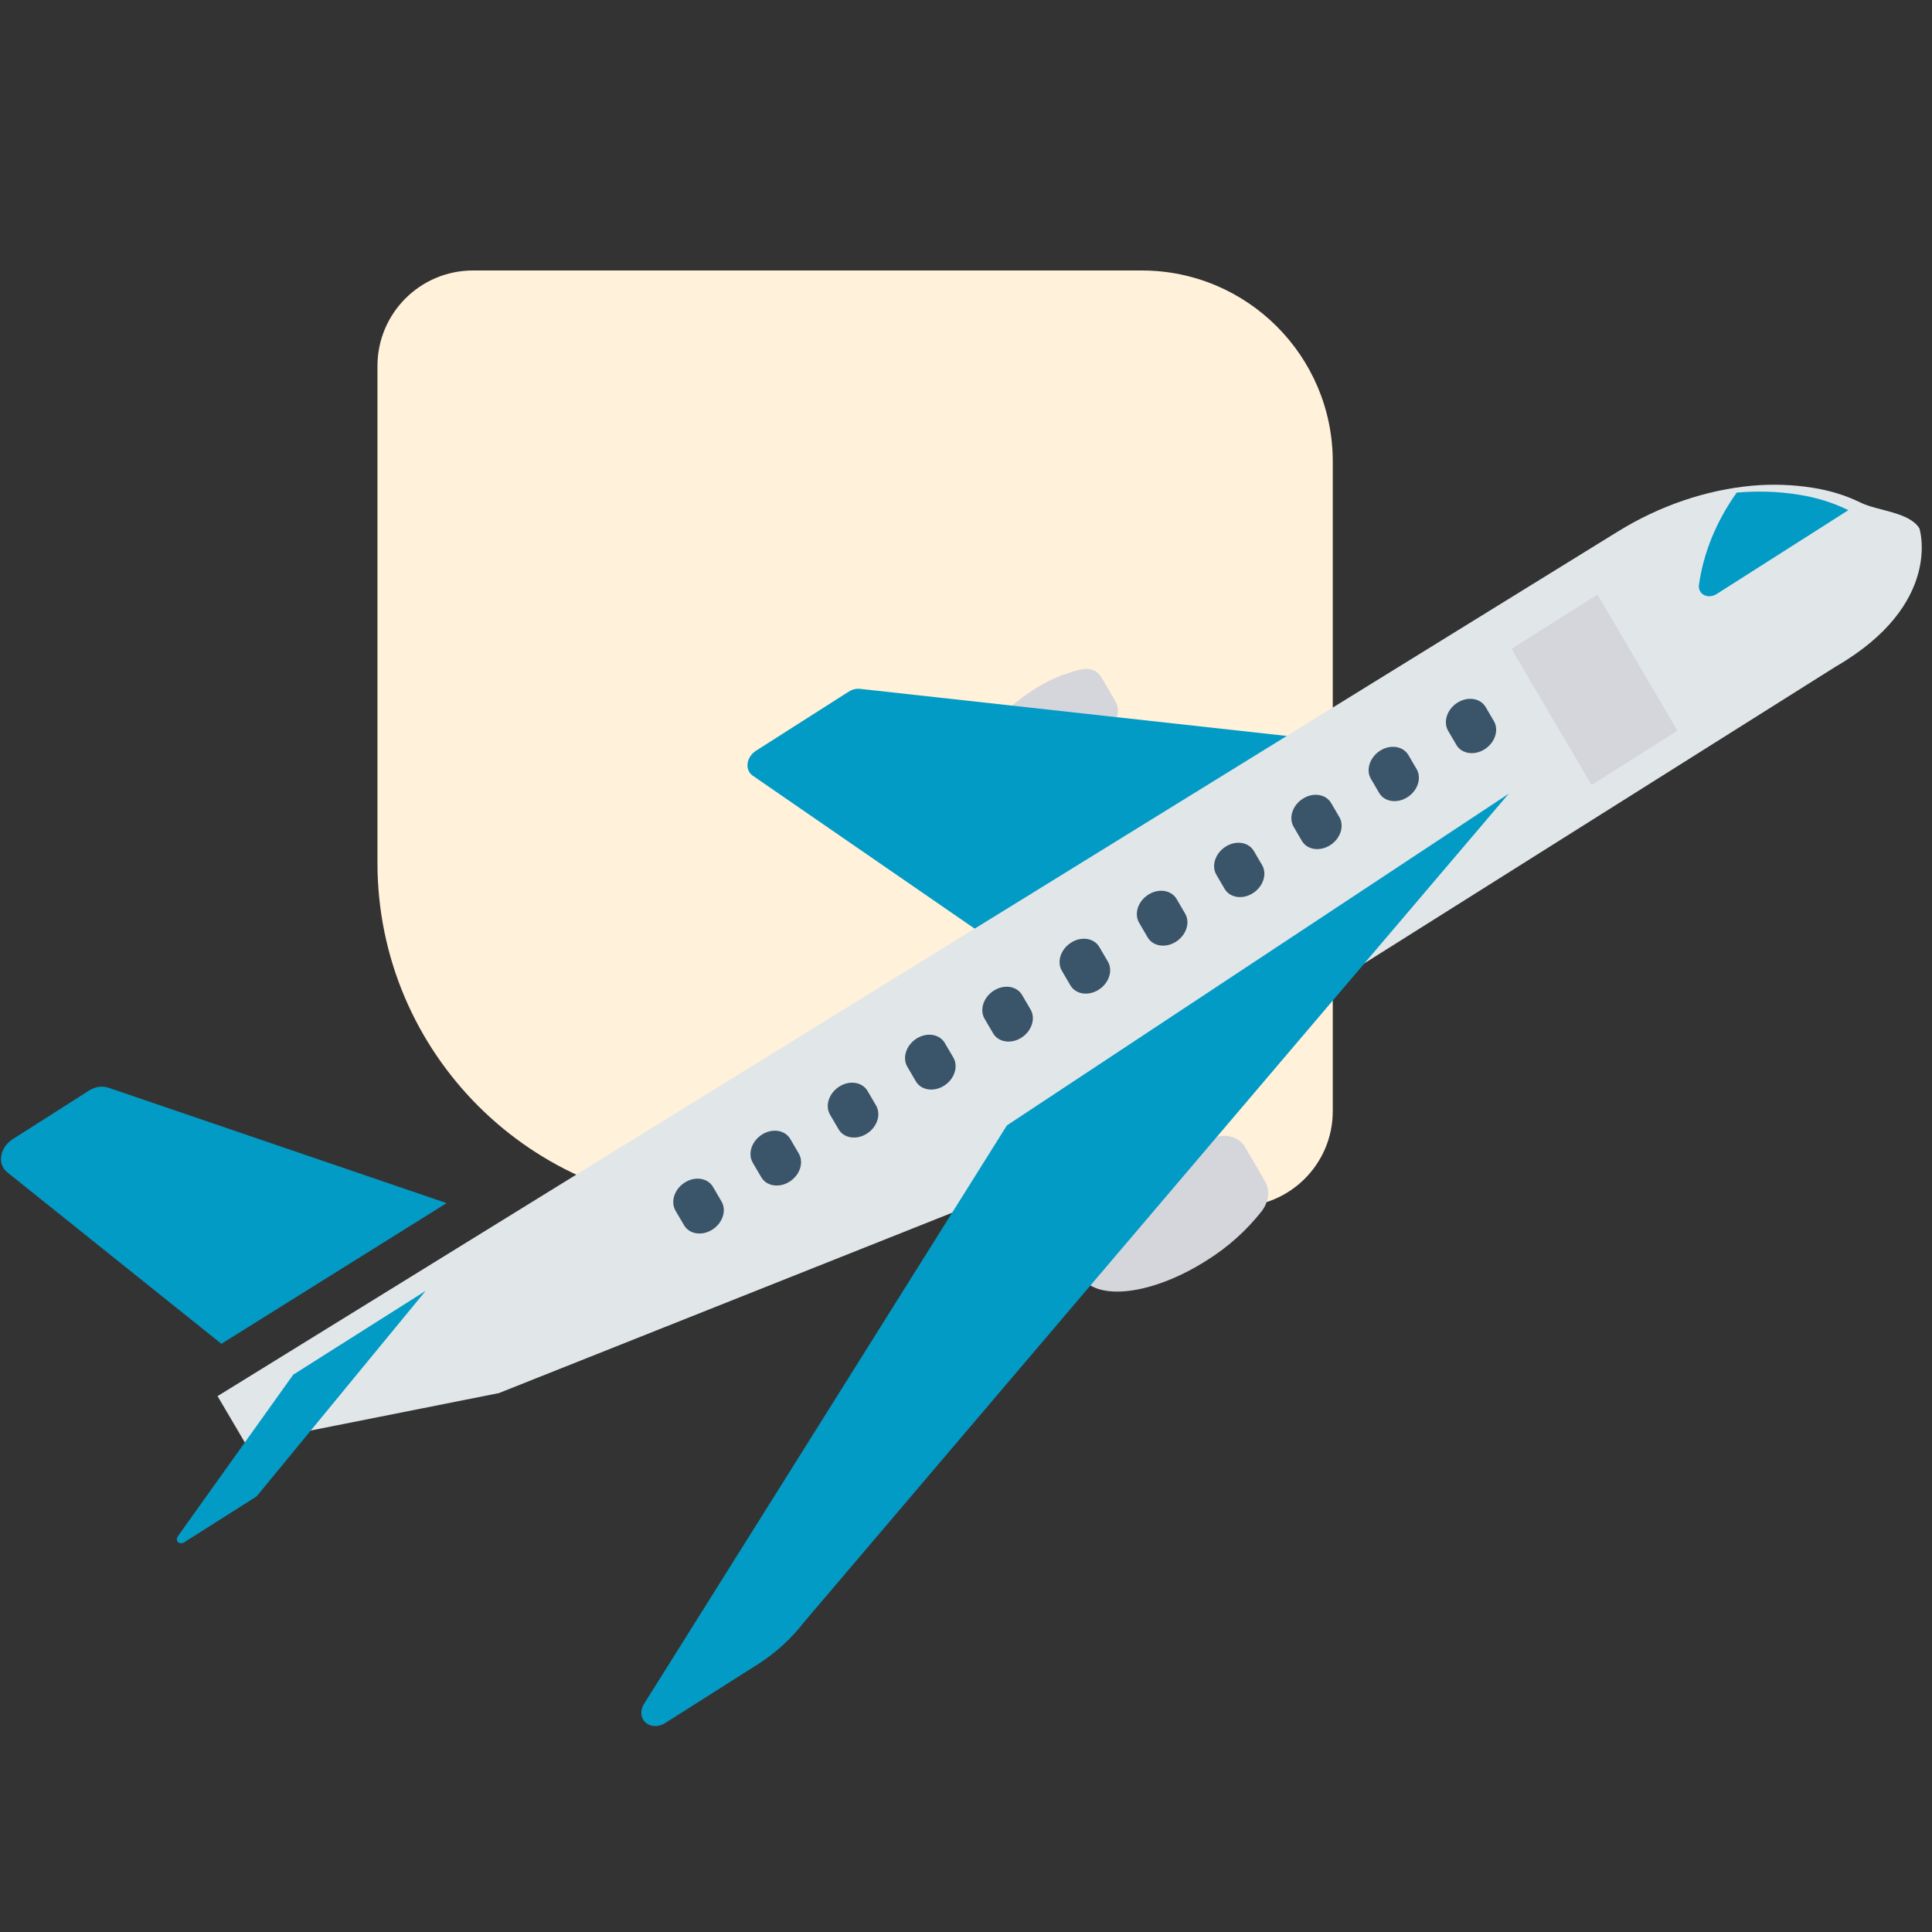 <svg width="100" height="100" viewBox="0 0 100 100" fill="none" xmlns="http://www.w3.org/2000/svg">
<rect x="0" y="0" width="100" height="100" fill="#333333" stroke="none"/>
<g clip-path="url(#clip0)">
<path d="M19.537 44.657C19.537 54.488 27.507 62.458 37.338 62.458L64.04 62.458C66.77 62.458 68.984 60.244 68.984 57.513L68.984 23.889C68.984 18.428 64.556 14 59.095 14L24.482 14C21.751 14 19.537 16.214 19.537 18.945L19.537 44.657Z" fill="#FFF1DA"/>
<path d="M63.057 58.822C61.841 59.095 60.656 59.6 59.576 60.305C56.762 62.098 55.125 64.657 55.92 66.02C56.714 67.384 59.639 67.035 62.453 65.242C63.547 64.562 64.519 63.692 65.309 62.687C65.676 62.202 65.742 61.597 65.478 61.144L64.445 59.373C64.183 58.919 63.638 58.703 63.057 58.822Z" fill="#D5D6DB"/>
<path d="M55.993 34.642C55.111 34.84 54.251 35.206 53.468 35.718C51.428 37.017 50.241 38.873 50.816 39.861C51.392 40.849 53.514 40.596 55.553 39.296C56.347 38.803 57.052 38.172 57.625 37.443C57.89 37.091 57.938 36.653 57.746 36.325L56.999 35.042C56.809 34.713 56.414 34.556 55.993 34.642Z" fill="#D5D6DB"/>
<path d="M44.514 35.655C44.318 35.633 44.108 35.685 43.927 35.801L39.136 38.855C38.735 39.109 38.575 39.599 38.778 39.95C38.824 40.03 38.888 40.099 38.965 40.151L50.773 48.29L66.748 38.109L44.514 35.655Z" fill="#029BC5"/>
<path d="M95.015 34.504L51.541 61.872L25.821 72.107L12.704 74.715L11.261 72.263L83.725 27.521C85.885 26.182 88.291 25.36 90.699 25.139C91.754 25.047 92.796 25.083 93.8 25.243C94.69 25.378 95.535 25.638 96.309 26.016C97.172 26.445 98.816 26.494 99.348 27.348C99.35 27.346 100.606 31.265 95.015 34.504Z" fill="#E1E6E9"/>
<path d="M52.117 58.251L33.31 88.233C33.075 88.654 33.215 89.126 33.621 89.286C33.871 89.385 34.176 89.346 34.433 89.183L39.22 86.146C40.141 85.562 40.956 84.82 41.615 83.965L78.088 41.085L52.117 58.251Z" fill="#029BC5"/>
<path d="M5.61 56.299C5.297 56.192 4.923 56.247 4.608 56.448L0.651 58.968C0.112 59.312 -0.103 59.971 0.171 60.442C0.223 60.532 0.291 60.61 0.372 60.675L11.459 69.555L23.116 62.273L5.61 56.299Z" fill="#029BC5"/>
<path d="M15.175 71.155L9.208 79.513C9.12 79.633 9.141 79.783 9.254 79.849C9.335 79.897 9.446 79.888 9.537 79.827L13.235 77.484C13.263 77.466 13.289 77.443 13.311 77.417L22.03 66.816L15.175 71.155Z" fill="#029BC5"/>
<path d="M93.086 25.603C92.052 25.437 90.979 25.401 89.893 25.497C88.835 26.976 88.159 28.637 87.932 30.316C87.915 30.653 88.187 30.895 88.539 30.858C88.648 30.846 88.757 30.807 88.855 30.746L95.67 26.406C94.873 26.013 94.003 25.743 93.086 25.603Z" fill="#029BC5"/>
<path d="M78.235 33.583L82.684 30.773L86.829 37.822L82.379 40.632L78.235 33.583Z" fill="#D5D6DB"/>
<path d="M75.435 36.371C74.899 36.71 74.685 37.363 74.957 37.829L75.398 38.583C75.688 39.037 76.35 39.116 76.877 38.761C77.379 38.423 77.581 37.807 77.339 37.353L76.898 36.599C76.626 36.134 75.972 36.032 75.435 36.371Z" fill="#3A556A"/>
<path d="M71.436 38.854C70.9 39.194 70.686 39.847 70.958 40.312L71.399 41.066C71.689 41.52 72.351 41.6 72.878 41.245C73.38 40.906 73.582 40.291 73.34 39.837L72.899 39.083C72.627 38.618 71.972 38.515 71.436 38.854Z" fill="#3A556A"/>
<path d="M67.436 41.339C66.9 41.679 66.687 42.331 66.959 42.796L67.4 43.55C67.69 44.004 68.352 44.083 68.879 43.728C69.38 43.39 69.582 42.775 69.341 42.32L68.9 41.566C68.627 41.101 67.972 40.999 67.436 41.339Z" fill="#3A556A"/>
<path d="M63.437 43.822C62.901 44.162 62.688 44.814 62.96 45.279L63.401 46.033C63.691 46.487 64.353 46.567 64.88 46.212C65.381 45.873 65.583 45.258 65.342 44.804L64.901 44.05C64.628 43.584 63.973 43.482 63.437 43.822Z" fill="#3A556A"/>
<path d="M59.438 46.306C58.902 46.646 58.688 47.298 58.961 47.764L59.402 48.518C59.674 48.983 60.329 49.085 60.865 48.746C61.401 48.406 61.615 47.754 61.343 47.289L60.902 46.534C60.63 46.069 59.976 45.966 59.439 46.305C59.439 46.305 59.438 46.305 59.438 46.306Z" fill="#3A556A"/>
<path d="M55.439 48.789C54.903 49.129 54.689 49.782 54.961 50.247L55.403 51.002C55.675 51.467 56.33 51.569 56.866 51.229C57.402 50.89 57.616 50.237 57.344 49.772L56.902 49.018C56.631 48.552 55.976 48.45 55.44 48.788C55.44 48.789 55.439 48.789 55.439 48.789Z" fill="#3A556A"/>
<path d="M51.44 51.273C50.904 51.613 50.69 52.265 50.962 52.731L51.403 53.485C51.676 53.95 52.331 54.051 52.867 53.711C53.401 53.371 53.615 52.721 53.344 52.256L52.903 51.501C52.631 51.036 51.976 50.934 51.44 51.273Z" fill="#3A556A"/>
<path d="M47.44 53.756C46.904 54.097 46.691 54.749 46.963 55.214L47.404 55.969C47.676 56.434 48.332 56.534 48.867 56.194C49.402 55.855 49.615 55.204 49.345 54.74L48.903 53.985C48.632 53.52 47.977 53.417 47.44 53.756Z" fill="#3A556A"/>
<path d="M43.441 56.24C42.905 56.58 42.691 57.232 42.964 57.698L43.405 58.452C43.678 58.917 44.333 59.018 44.868 58.678C45.403 58.339 45.616 57.688 45.346 57.223L44.904 56.468C44.632 56.003 43.977 55.901 43.441 56.24Z" fill="#3A556A"/>
<path d="M39.441 58.724C38.905 59.064 38.691 59.716 38.963 60.181L38.963 60.182L39.405 60.937C39.677 61.401 40.333 61.502 40.868 61.162C41.403 60.823 41.616 60.172 41.345 59.707L40.904 58.953C40.632 58.487 39.977 58.385 39.441 58.724Z" fill="#3A556A"/>
<path d="M35.443 61.207C34.907 61.546 34.693 62.199 34.965 62.664L34.965 62.665L35.407 63.419C35.679 63.884 36.335 63.985 36.87 63.645C37.405 63.306 37.618 62.655 37.347 62.19L36.906 61.436C36.634 60.97 35.979 60.868 35.443 61.207Z" fill="#3A556A"/>
</g>
<defs>
<clipPath id="clip0">
<rect width="100" height="100" fill="white"/>
</clipPath>
</defs>
</svg>
